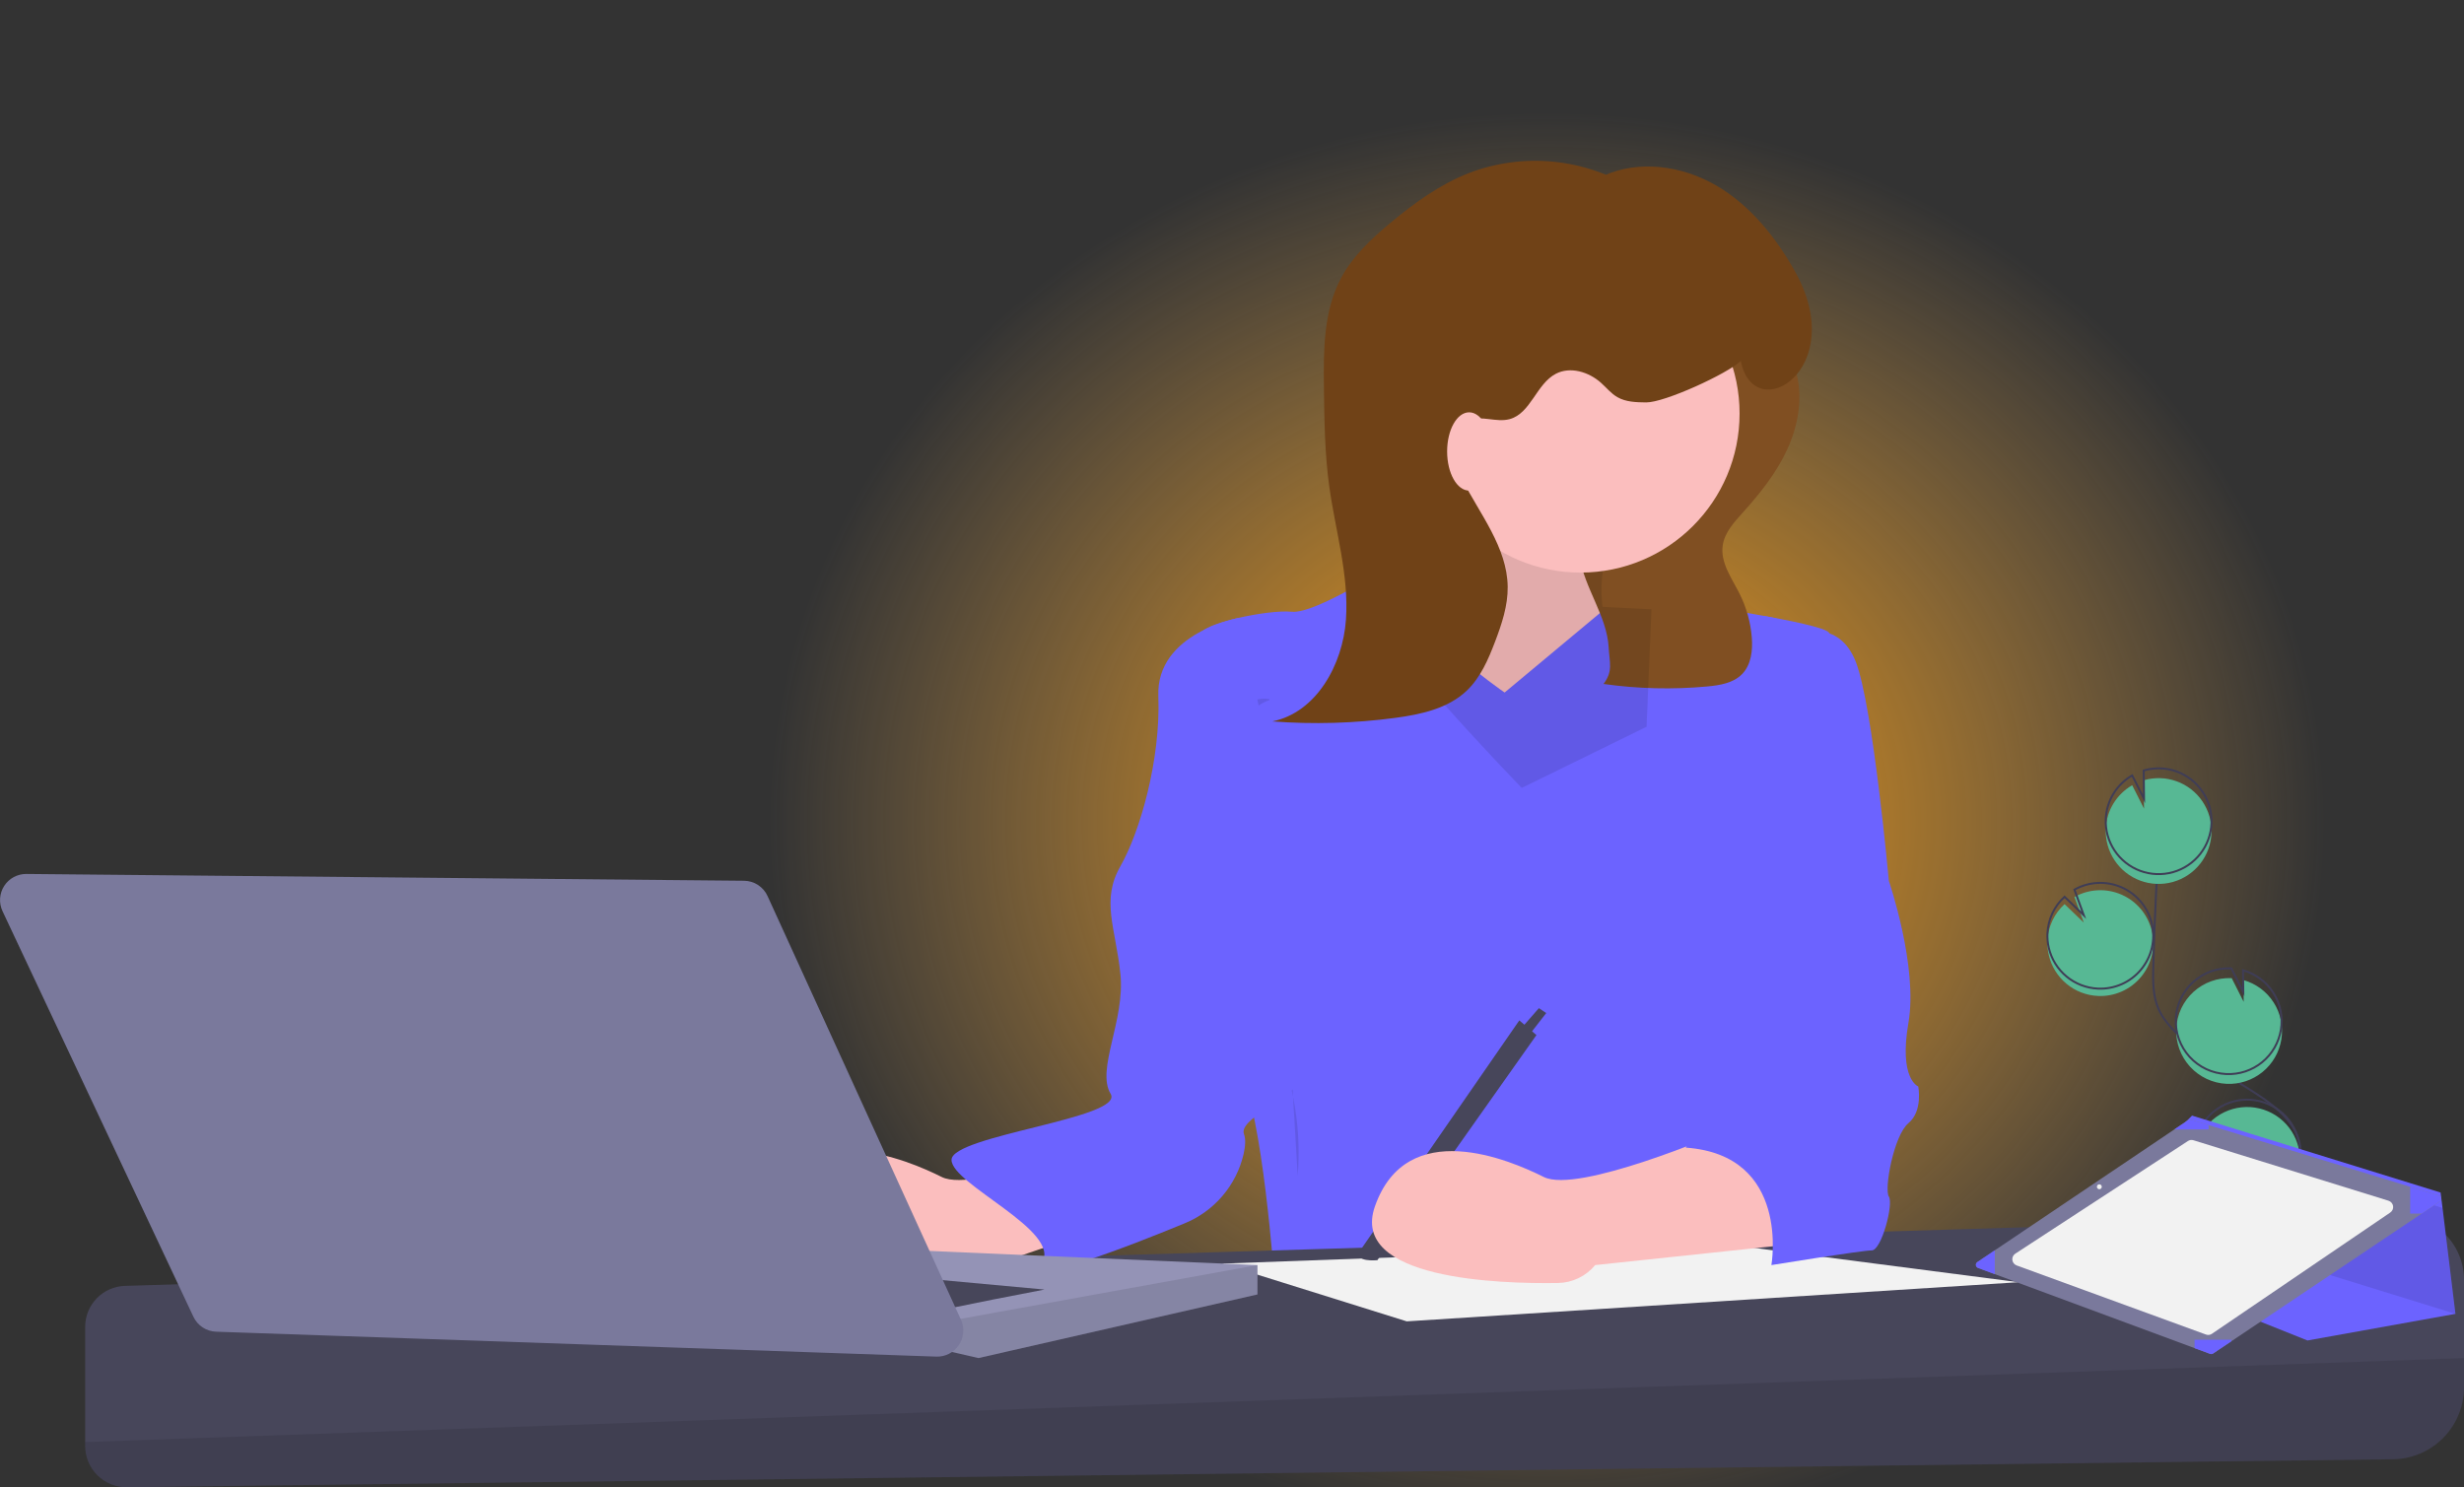 <svg width="1244" height="751" viewBox="0 0 1244 751" fill="none" xmlns="http://www.w3.org/2000/svg">
<rect x="0" y="0" width="1244" height="751" fill="#333333" stroke="none"/>
<g id="undraw_multitasking_hqg3 1" clip-path="url(#clip0)">
<ellipse id="background" cx="781" cy="415" rx="393" ry="359" fill="url(#paint0_radial)"/>
<g id="plant">
<path id="Vector" d="M1059.13 502.919C1063.26 503.115 1067.38 502.348 1071.17 500.68C1074.95 499.011 1078.3 496.486 1080.94 493.303C1083.58 490.121 1085.45 486.368 1086.4 482.34C1087.34 478.313 1087.34 474.12 1086.39 470.094C1085.44 466.068 1083.56 462.318 1080.92 459.139C1078.27 455.96 1074.92 453.44 1071.13 451.777C1067.34 450.113 1063.22 449.353 1059.09 449.555C1054.96 449.756 1050.93 450.915 1047.32 452.94L1052.04 465.871L1042.33 456.549C1037.12 461.309 1034.02 467.941 1033.7 474.987C1033.58 477.459 1033.81 479.936 1034.38 482.344C1035.71 487.998 1038.84 493.065 1043.31 496.778C1047.77 500.491 1053.33 502.647 1059.13 502.919Z" fill="#57B894"/>
<path id="Vector_2" d="M1137.19 645.651C1131.53 635.166 1137.95 622.313 1145.34 612.962C1152.72 603.61 1161.73 593.88 1161.53 581.965C1161.26 564.841 1143.08 554.729 1128.56 545.651C1117.79 538.914 1107.85 530.923 1098.96 521.846C1095.39 518.206 1091.94 514.314 1089.86 509.665C1086.85 502.97 1086.94 495.353 1087.13 488.018C1087.76 463.582 1088.97 439.171 1090.75 414.783" stroke="#3F3D56" stroke-miterlimit="10"/>
<path id="Vector_3" d="M1059.13 499.212C1063.26 499.408 1067.38 498.642 1071.17 496.973C1074.95 495.304 1078.3 492.779 1080.94 489.597C1083.58 486.414 1085.45 482.661 1086.4 478.633C1087.34 474.606 1087.34 470.414 1086.39 466.387C1085.44 462.361 1083.56 458.611 1080.92 455.432C1078.27 452.253 1074.92 449.733 1071.13 448.07C1067.34 446.406 1063.22 445.646 1059.09 445.848C1054.96 446.05 1050.93 447.208 1047.32 449.233L1052.04 462.164L1042.33 452.843C1037.12 457.602 1034.02 464.234 1033.7 471.28C1033.58 473.752 1033.81 476.229 1034.38 478.637C1035.71 484.291 1038.84 489.359 1043.31 493.071C1047.77 496.784 1053.33 498.94 1059.13 499.212V499.212Z" stroke="#3F3D56" stroke-miterlimit="10"/>
<path id="Vector_4" d="M1063.14 418.39C1063.35 413.917 1064.68 409.568 1067.01 405.744C1069.34 401.919 1072.6 398.743 1076.48 396.508L1082.46 408.337L1082.28 394.017C1087.71 392.417 1093.51 392.585 1098.84 394.496C1104.17 396.406 1108.75 399.962 1111.93 404.648C1115.11 409.335 1116.71 414.91 1116.52 420.569C1116.32 426.228 1114.33 431.678 1110.83 436.132C1107.34 440.585 1102.52 443.813 1097.07 445.348C1091.62 446.883 1085.82 446.647 1080.51 444.672C1075.2 442.698 1070.66 439.088 1067.54 434.364C1064.42 429.64 1062.88 424.046 1063.14 418.39Z" fill="#57B894"/>
<path id="Vector_5" d="M1063.14 413.448C1063.35 408.974 1064.68 404.625 1067.01 400.801C1069.34 396.977 1072.6 393.801 1076.48 391.565L1082.46 403.395L1082.28 389.075C1087.71 387.475 1093.51 387.642 1098.84 389.553C1104.17 391.464 1108.75 395.019 1111.93 399.706C1115.11 404.392 1116.71 409.967 1116.52 415.626C1116.32 421.285 1114.33 426.735 1110.83 431.189C1107.34 435.643 1102.52 438.871 1097.07 440.406C1091.62 441.941 1085.82 441.704 1080.51 439.73C1075.2 437.756 1070.66 434.146 1067.54 429.422C1064.42 424.698 1062.88 419.104 1063.14 413.448V413.448Z" stroke="#3F3D56" stroke-miterlimit="10"/>
<path id="Vector_6" d="M1124.16 547.296C1130.71 547.602 1137.15 545.486 1142.24 541.352C1147.34 537.218 1150.73 531.354 1151.78 524.879C1152.82 518.404 1151.45 511.77 1147.92 506.241C1144.39 500.713 1138.95 496.676 1132.64 494.901L1132.77 505.906L1126.73 493.936C1126.7 493.932 1126.68 493.931 1126.66 493.931C1123.15 493.768 1119.65 494.296 1116.35 495.485C1113.05 496.675 1110.02 498.503 1107.42 500.865C1104.83 503.227 1102.73 506.077 1101.24 509.251C1099.74 512.426 1098.89 515.863 1098.73 519.367C1098.56 522.871 1099.09 526.373 1100.28 529.673C1101.47 532.973 1103.3 536.006 1105.66 538.6C1108.02 541.193 1110.87 543.296 1114.05 544.788C1117.22 546.28 1120.66 547.132 1124.16 547.296Z" fill="#57B894"/>
<path id="Vector_7" d="M1123.96 542.354C1130.51 542.659 1136.95 540.544 1142.04 536.41C1147.13 532.275 1150.52 526.412 1151.57 519.937C1152.62 513.462 1151.25 506.827 1147.72 501.299C1144.19 495.77 1138.75 491.734 1132.43 489.959L1132.57 500.963L1126.52 488.993C1126.5 488.99 1126.47 488.988 1126.45 488.989C1122.95 488.825 1119.44 489.353 1116.14 490.543C1112.85 491.733 1109.81 493.561 1107.22 495.923C1104.63 498.285 1102.52 501.134 1101.03 504.309C1099.54 507.483 1098.69 510.921 1098.52 514.425C1098.36 517.929 1098.89 521.431 1100.08 524.731C1101.27 528.03 1103.09 531.064 1105.46 533.657C1107.82 536.251 1110.67 538.353 1113.84 539.845C1117.02 541.338 1120.45 542.19 1123.96 542.354V542.354Z" stroke="#3F3D56" stroke-miterlimit="10"/>
<path id="Vector_8" d="M1110.77 597.912C1113.57 603.359 1118.16 607.676 1123.77 610.139C1129.38 612.603 1135.67 613.063 1141.57 611.443C1147.48 609.824 1152.65 606.222 1156.22 601.242C1159.78 596.262 1161.53 590.208 1161.16 584.094C1160.79 577.979 1158.34 572.178 1154.2 567.661C1150.06 563.144 1144.5 560.188 1138.44 559.287C1132.38 558.386 1126.2 559.596 1120.92 562.713C1115.65 565.831 1111.61 570.666 1109.48 576.409L1126.16 589.983L1107.81 585.73C1107.81 589.97 1108.82 594.148 1110.77 597.912Z" fill="#57B894"/>
<path id="Vector_9" d="M1110.77 594.206C1113.57 599.652 1118.16 603.969 1123.77 606.432C1129.38 608.896 1135.67 609.357 1141.57 607.737C1147.48 606.117 1152.65 602.515 1156.22 597.535C1159.78 592.556 1161.53 586.501 1161.16 580.387C1160.79 574.273 1158.34 568.471 1154.2 563.954C1150.06 559.437 1144.5 556.481 1138.44 555.58C1132.38 554.679 1126.2 555.889 1120.92 559.006C1115.65 562.124 1111.61 566.96 1109.48 572.702L1126.16 586.277L1107.81 582.023C1107.81 586.263 1108.82 590.441 1110.77 594.206V594.206Z" stroke="#3F3D56" stroke-miterlimit="10"/>
</g>
<g id="torso-neck">
<path id="Vector_10" d="M731.226 226.119C731.226 226.119 706.514 299.021 694.158 303.964C681.802 308.906 768.294 397.871 768.294 397.871L831.31 366.98L833.781 307.67L809.069 306.435C809.069 306.435 805.362 281.722 817.718 269.366C830.074 257.01 731.226 226.119 731.226 226.119Z" fill="#FBBEBE"/>
<path id="Vector_11" d="M759.645 349.682C759.645 349.682 706.514 313.849 704.043 284.194C704.043 284.194 664.504 310.142 652.148 308.906C639.792 307.67 606.431 315.084 606.431 320.027C606.431 324.969 637.321 464.595 637.321 464.595C637.321 464.595 615.08 523.905 626.2 542.439C637.321 560.973 643.499 647.467 643.499 647.467H900.503C900.503 647.467 865.906 586.921 884.44 543.675C902.974 500.428 910.388 318.791 910.388 318.791C910.388 318.791 896.796 308.906 883.205 311.377C869.613 313.849 853.55 303.964 843.666 302.728C833.781 301.492 811.379 306.55 811.379 306.55L759.645 349.682Z" fill="#6C63FF"/>
<path id="Vector_12" d="M851.079 304.604C851.079 304.604 919.655 314.466 923.362 319.409C927.069 324.351 919.655 354.006 919.655 354.006L870.231 362.656L832.2 354.454L851.079 304.604Z" fill="#6C63FF"/>
<path id="Vector_13" opacity="0.1" d="M640.88 352.989C630.552 351.209 620.48 360.556 615.132 372.88C609.784 385.204 608.332 399.972 607.806 414.318C607.284 428.578 607.593 443.139 610.84 456.695C617.507 484.533 635.407 504.214 645.766 529.81C653.722 550.12 656.94 571.977 655.174 593.717" fill="black"/>
<path id="Vector_14" d="M648.294 352.989C637.966 351.209 627.893 360.556 622.546 372.88C617.198 385.204 615.746 399.972 615.22 414.318C614.697 428.578 615.006 443.139 618.253 456.695C624.92 484.533 642.82 504.214 653.18 529.81C661.136 550.12 664.354 571.977 662.587 593.717" fill="#6C63FF"/>
</g>
<g id="desk">
<path id="Vector_15" d="M1244 646.142V700.51C1244 710.078 1240.23 719.26 1233.51 726.067C1226.78 732.874 1217.65 736.757 1208.08 736.875L64.142 750.998C61.378 751.033 58.634 750.518 56.07 749.483C53.506 748.449 51.173 746.916 49.206 744.973C47.239 743.03 45.678 740.716 44.612 738.165C43.546 735.614 42.997 732.877 42.997 730.112V670.013C42.997 664.633 45.092 659.464 48.837 655.601C52.582 651.738 57.684 649.485 63.062 649.319L1210.74 613.896C1215.06 613.763 1219.36 614.498 1223.39 616.059C1227.42 617.619 1231.09 619.973 1234.2 622.981C1237.3 625.988 1239.76 629.588 1241.45 633.567C1243.13 637.546 1244 641.822 1244 646.142Z" fill="#47465A"/>
<path id="Vector_16" opacity="0.1" d="M1244 685.771V700.51C1244 710.078 1240.23 719.26 1233.51 726.067C1226.78 732.874 1217.65 736.757 1208.08 736.875L64.142 750.998C61.378 751.033 58.634 750.518 56.07 749.483C53.506 748.449 51.173 746.916 49.206 744.973C47.239 743.03 45.678 740.716 44.612 738.165C43.546 735.614 42.997 732.877 42.997 730.112V728.178L1244 685.771Z" fill="black"/>
</g>
<g id="paper">
<path id="Vector_17" d="M1019.12 647.467L874.383 628.687L617.012 638.076L710.222 667.237L1019.12 647.467Z" fill="#F2F2F2"/>
</g>
<g id="pen">
<path id="Vector_18" d="M767.059 515.255L775.708 522.669L695.394 636.346C695.394 636.346 683.038 637.582 686.745 631.404L767.059 515.255Z" fill="#47465A"/>
<path id="Vector_19" d="M772.002 522.669L780.651 511.548L776.944 509.077L768.295 518.962L772.002 522.669Z" fill="#47465A"/>
</g>
<g id="left-arm">
<path id="Vector_20" d="M564.42 572.094C564.42 572.094 492.755 602.985 475.457 594.335C458.159 585.686 406.263 563.445 390.201 609.163C377.247 646.032 452.866 648.346 482.625 647.861C486.223 647.803 489.766 646.964 493.008 645.402C496.25 643.841 499.115 641.594 501.405 638.818L604.577 603.602C604.577 603.602 581.719 564.68 564.42 572.094Z" fill="#FBBEBE"/>
<path id="Vector_21" d="M625.582 311.995C625.582 311.995 583.572 319.409 584.808 351.535C586.043 383.661 575.541 420.112 565.656 437.411C555.771 454.71 563.185 468.302 565.656 491.778C568.127 515.255 553.3 539.968 560.713 552.324C568.127 564.68 480.399 573.33 480.399 585.686C480.399 598.042 536.001 621.519 526.117 637.582C519.005 649.138 569.132 629.677 597.819 617.847C605.289 614.834 611.923 610.064 617.156 603.941C622.389 597.818 626.068 590.522 627.88 582.674C628.749 578.735 628.98 575.183 628.054 572.712C624.347 562.827 668.211 549.853 669.446 525.14C670.682 500.428 663.268 475.715 657.09 451.003C650.912 426.29 625.582 311.995 625.582 311.995Z" fill="#6C63FF"/>
</g>
<g id="laptop">
<path id="Vector_22" d="M634.85 638.818V653.645L493.992 685.771L480.227 682.596L477.929 682.064L376.61 627.697L634.85 638.818Z" fill="#9493B6"/>
<path id="Vector_23" opacity="0.1" d="M634.85 638.818V653.645L493.992 685.771L480.227 682.596L477.929 667.237L634.85 638.818Z" fill="black"/>
<path id="Vector_24" d="M472.986 662.294C475.457 661.059 527.352 651.174 527.352 651.174L433.447 642.525L472.986 662.294Z" fill="#47465A"/>
<path id="Vector_25" d="M13.316 441.316L375.642 444.745C378.147 444.769 380.593 445.506 382.694 446.871C384.794 448.235 386.462 450.171 387.503 452.449L485.149 666.398C486.081 668.44 486.476 670.686 486.296 672.924C486.116 675.161 485.367 677.316 484.121 679.183C482.875 681.05 481.172 682.568 479.175 683.592C477.177 684.616 474.952 685.113 472.708 685.035L109.11 672.458C106.689 672.374 104.338 671.624 102.315 670.291C100.292 668.958 98.677 667.093 97.645 664.901L1.27 460.101C0.321 458.083 -0.101 455.858 0.044 453.632C0.19 451.407 0.897 449.256 2.101 447.379C3.304 445.502 4.965 443.961 6.926 442.901C8.888 441.84 11.086 441.295 13.316 441.316Z" fill="#7A799C"/>
</g>
<g id="right-arm">
<path id="Vector_26" d="M868.378 572.094C868.378 572.094 796.713 602.985 779.415 594.335C762.116 585.686 710.221 563.445 694.158 609.163C681.204 646.032 756.823 648.347 786.582 647.861C790.181 647.803 793.723 646.964 796.966 645.402C800.208 643.841 803.073 641.594 805.362 638.818L910.388 627.697C910.388 627.697 885.676 564.68 868.378 572.094Z" fill="#FBBEBE"/>
<path id="Vector_27" d="M907.917 320.027C907.917 320.027 928.304 311.995 936.954 334.236C945.603 356.478 953.634 444.825 953.634 444.825C953.634 444.825 968.461 488.072 963.519 516.491C958.577 544.91 968.461 548.617 968.461 548.617C968.461 548.617 970.933 560.973 963.519 567.152C956.105 573.33 951.163 600.513 953.634 604.22C956.105 607.927 949.927 631.404 944.985 631.404C940.043 631.404 894.325 638.818 894.325 638.818C894.325 638.818 904.21 583.215 851.079 579.508C851.079 579.508 859.729 567.152 854.786 542.439C849.844 517.727 907.917 320.027 907.917 320.027Z" fill="#6C63FF"/>
</g>
<g id="head">
<path id="Vector_28" d="M907.022 188.697C910.241 201.375 907.789 215.009 902.34 226.9C896.891 238.791 888.612 249.155 879.852 258.868C875.444 263.754 870.674 268.949 869.739 275.463C868.492 284.149 874.349 292.009 878.282 299.853C881.721 306.722 883.808 314.189 884.428 321.846C884.956 328.422 884.134 335.669 879.528 340.392C875.088 344.945 868.269 346.047 861.936 346.636C844.494 348.254 826.924 347.83 809.581 345.37C814.441 338.907 812.615 334.897 812.158 326.823C811.262 310.984 799.735 296.644 797.497 280.938C795.717 268.451 803.983 256.989 811.795 247.087L847.618 201.686C853.554 194.162 859.466 186.413 863.728 177.788C866.774 171.625 867.346 160.053 875.009 157.997C889.448 154.125 904.214 177.639 907.022 188.697Z" fill="#804F22"/>
<path id="Vector_29" opacity="0.1" d="M731.226 226.119C731.226 226.119 706.514 299.021 694.158 303.964C681.802 308.906 768.294 397.871 768.294 397.871L831.31 366.98L833.781 307.67L809.069 306.435C809.069 306.435 805.362 281.722 817.718 269.366C830.074 257.01 731.226 226.119 731.226 226.119Z" fill="black"/>
<path id="Vector_30" d="M797.948 289.136C842.305 289.136 878.262 253.178 878.262 208.821C878.262 164.464 842.305 128.505 797.948 128.505C753.592 128.505 717.635 164.464 717.635 208.821C717.635 253.178 753.592 289.136 797.948 289.136Z" fill="#FBBEBE"/>
<path id="Vector_31" d="M824.853 95.479C812.532 87.772 798.589 83.033 784.124 81.636C769.658 80.238 755.066 82.22 741.497 87.425C726.951 93.147 714.102 102.463 702.085 112.459C692.445 120.479 683.045 129.227 677.122 140.28C668.143 157.038 668.169 176.986 668.412 195.997C668.624 212.548 668.839 229.15 671.095 245.549C674.189 268.04 681.119 290.308 679.528 312.955C677.936 335.603 664.627 359.766 642.378 364.283C663.075 365.849 683.879 365.25 704.452 362.495C717.418 360.757 731.03 357.788 740.51 348.773C747.433 342.188 751.346 333.111 754.751 324.184C758.173 315.211 761.306 305.887 761.186 296.285C760.936 276.306 747.062 259.546 738.008 241.735C735.467 236.735 733.236 231.36 733.324 225.753C733.412 220.145 736.34 214.258 741.552 212.187C747.983 209.632 755.429 213.444 762.115 211.658C772.857 208.789 775.645 193.871 785.507 188.737C792.804 184.938 802.118 187.786 808.254 193.266C810.998 195.717 813.348 198.679 816.53 200.525C820.845 203.028 826.087 203.15 831.074 203.205C840.386 203.308 872.169 188.711 878.88 182.255C885.427 215.929 934.109 186.622 906.171 136.941C896.443 119.642 883.541 103.576 866.377 93.613C849.213 83.65 827.314 80.56 809.296 88.878" fill="#704217"/>
<path id="Vector_32" d="M741.729 247.743C747.87 247.743 752.849 238.891 752.849 227.973C752.849 217.054 747.87 208.203 741.729 208.203C735.587 208.203 730.608 217.054 730.608 227.973C730.608 238.891 735.587 247.743 741.729 247.743Z" fill="#FBBEBE"/>
</g>
<g id="ipad">
<path id="Vector_33" d="M1045.44 629.08L1164.97 676.892L1239.68 663.445L1233.16 609.969L1232.2 602.185L1106.7 563.337L1097.73 572.301L1045.44 629.08Z" fill="#6C63FF"/>
<path id="Vector_34" opacity="0.1" d="M1114.17 572.855V624.597L1239.68 663.445L1233.16 609.969L1114.17 572.855Z" fill="black"/>
<path id="Vector_35" d="M998.635 640.253L1007.09 643.386L1107.98 680.748L1115.82 683.65C1116.06 683.743 1116.33 683.775 1116.59 683.744C1116.85 683.714 1117.1 683.621 1117.32 683.473L1126.56 677.279L1222.66 612.802L1231.74 606.714C1232 606.538 1232.21 606.292 1232.34 606.003C1232.46 605.714 1232.51 605.395 1232.46 605.083C1232.41 604.771 1232.28 604.478 1232.07 604.239C1231.87 604 1231.6 603.824 1231.3 603.732L1216.82 599.298L1115.05 568.122L1106.17 565.397C1105.93 565.323 1105.68 565.304 1105.43 565.34C1105.19 565.377 1104.95 565.469 1104.75 565.609L1097.75 570.326L1007.08 631.386L998.29 637.306C998.035 637.477 997.833 637.715 997.704 637.993C997.576 638.272 997.527 638.58 997.563 638.885C997.598 639.19 997.717 639.478 997.906 639.72C998.096 639.961 998.348 640.146 998.635 640.253Z" fill="#7A799C"/>
<path id="Vector_36" d="M1206.78 612.275L1116.73 673.518C1116.3 673.814 1115.8 674.002 1115.28 674.067C1114.76 674.132 1114.23 674.072 1113.73 673.892L1018.13 638.99C1017.55 638.776 1017.04 638.405 1016.66 637.917C1016.28 637.43 1016.04 636.846 1015.97 636.23C1015.9 635.614 1016 634.991 1016.26 634.43C1016.52 633.87 1016.94 633.393 1017.46 633.054L1104.62 576.175C1105.02 575.908 1105.49 575.735 1105.97 575.667C1106.45 575.6 1106.94 575.64 1107.41 575.784L1205.9 606.321C1206.5 606.508 1207.03 606.861 1207.44 607.339C1207.85 607.816 1208.11 608.399 1208.21 609.021C1208.3 609.642 1208.21 610.277 1207.96 610.852C1207.71 611.428 1207.3 611.921 1206.78 612.275Z" fill="#F2F2F2"/>
<path id="Vector_37" d="M1216.82 599.298V612.802H1222.66L1231.74 606.714C1232 606.538 1232.21 606.292 1232.34 606.003C1232.46 605.714 1232.51 605.395 1232.46 605.083C1232.41 604.771 1232.28 604.478 1232.07 604.239C1231.87 604 1231.6 603.824 1231.3 603.732L1216.82 599.298Z" fill="#6C63FF"/>
<path id="Vector_38" d="M1107.98 676.518V680.748L1115.82 683.65C1116.06 683.743 1116.33 683.775 1116.59 683.745C1116.85 683.714 1117.1 683.621 1117.32 683.473L1126.56 677.279V676.518H1107.98Z" fill="#6C63FF"/>
<path id="Vector_39" d="M998.635 640.253L1007.09 643.386V631.386H1007.08L998.29 637.306C998.035 637.477 997.833 637.715 997.704 637.993C997.576 638.272 997.527 638.58 997.563 638.885C997.598 639.19 997.717 639.479 997.906 639.72C998.096 639.961 998.348 640.146 998.635 640.253Z" fill="#6C63FF"/>
<path id="Vector_40" d="M1097.75 570.326H1115.05V568.122L1106.17 565.397C1105.93 565.323 1105.68 565.304 1105.43 565.34C1105.19 565.377 1104.95 565.469 1104.75 565.609L1097.75 570.326Z" fill="#6C63FF"/>
<path id="Vector_41" d="M1059.9 600.513C1060.58 600.513 1061.13 599.96 1061.13 599.278C1061.13 598.595 1060.58 598.042 1059.9 598.042C1059.21 598.042 1058.66 598.595 1058.66 599.278C1058.66 599.96 1059.21 600.513 1059.9 600.513Z" fill="#F2F2F2"/>
</g>
</g>
<defs>
<radialGradient id="paint0_radial" cx="0" cy="0" r="1" gradientUnits="userSpaceOnUse" gradientTransform="translate(781 415) rotate(90) scale(359 393)">
<stop stop-color="#FF9900"/>
<stop offset="1" stop-color="#FFBD5A" stop-opacity="0"/>
</radialGradient>
<clipPath id="clip0">
<rect width="1244" height="751" fill="white"/>
</clipPath>
</defs>
</svg>
